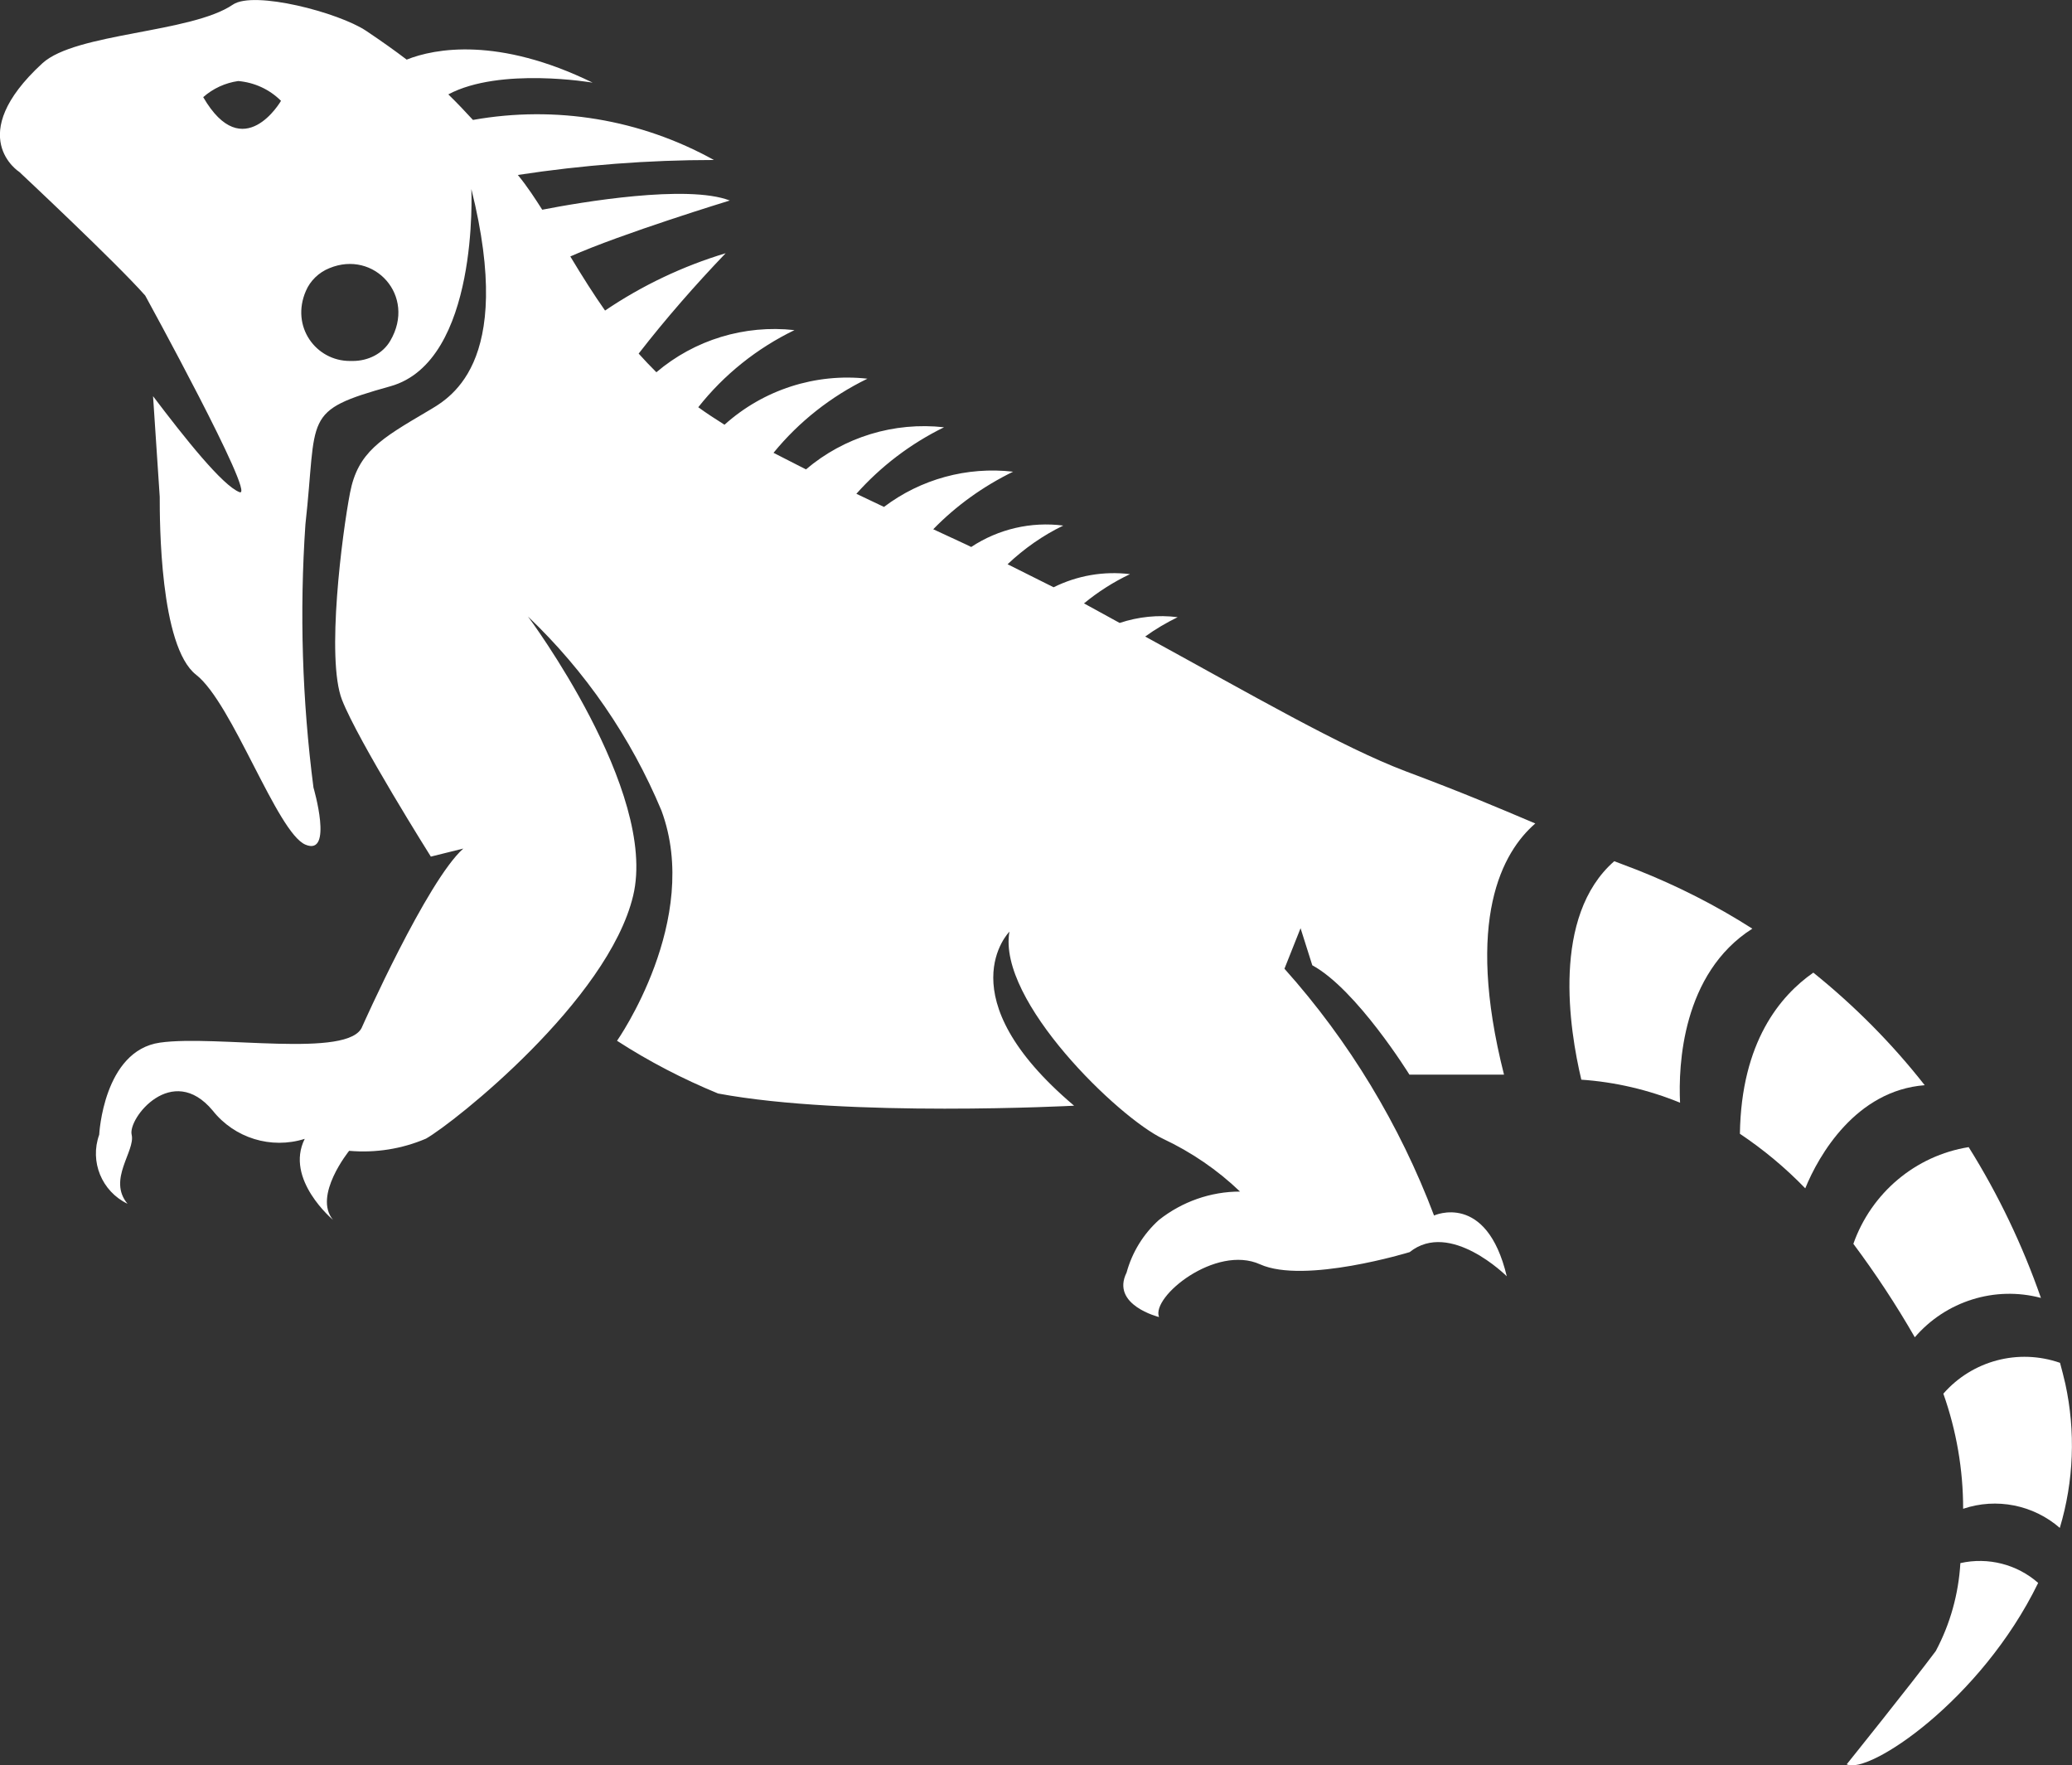 <svg enable-background="new 0 0 90.029 76.683" viewBox="0 0 90.03 76.68" xmlns="http://www.w3.org/2000/svg"><rect x="0" y="0" width="90.03" height="76.68" fill="#333333" stroke="none"/><g fill="#fff"><path d="m 83.63 47.14 c -1.42 -1.81 -3.05 -3.45 -4.84 -4.89 -1.43 1 -3.13 3 -3.19 7 1.03 .69 1.98 1.48 2.84 2.37 .58 -1.43 2.2 -4.25 5.19 -4.48 z"/><path d="m 80.53 54.03 c .97 1.3 1.86 2.65 2.67 4.06 1.35 -1.57 3.48 -2.24 5.48 -1.71 -.8 -2.29 -1.85 -4.49 -3.14 -6.55 -2.31 .37 -4.23 1.99 -5.01 4.2 z"/><path d="m 89.74 60.11 c -.07 -.31 -.15 -.61 -.23 -.91 -1.81 -.63 -3.81 -.1 -5.07 1.34 .57 1.61 .86 3.3 .86 5 1.45 -.49 3.05 -.17 4.2 .83 .61 -2.03 .69 -4.19 .24 -6.26 z"/><path d="m 76.14 40.34 c -1.58 -1.01 -3.26 -1.86 -5 -2.55 l -1 -.38 c -2.73 2.39 -1.95 7.3 -1.43 9.49 1.47 .1 2.92 .44 4.29 1 -.08 -1.62 .09 -5.62 3.14 -7.56 z"/><path d="m 85.18 67.9 c -.08 1.34 -.44 2.64 -1.07 3.82 -1.05 1.41 -3.87 4.92 -3.87 4.92 .94 .47 5.83 -2.77 8.32 -7.88 -.92 -.81 -2.18 -1.13 -3.38 -.86 z"/><path d="m 49.76 27.65 c .44 -.32 .92 -.6 1.41 -.84 -.85 -.11 -1.71 -.02 -2.52 .25 l -1.55 -.85 c .61 -.5 1.28 -.93 2 -1.27 -1.14 -.14 -2.29 .06 -3.32 .57 l -2 -1 c .72 -.68 1.53 -1.25 2.42 -1.68 -1.4 -.18 -2.82 .15 -4 .93 l -.27 -.13 -1.38 -.64 c 1 -1.03 2.18 -1.87 3.47 -2.5 -2 -.23 -4.01 .32 -5.61 1.53 l -1.2 -.57 c 1.07 -1.2 2.36 -2.18 3.81 -2.89 -2.17 -.24 -4.34 .42 -6 1.83 l -1.41 -.72 c 1.11 -1.36 2.5 -2.45 4.08 -3.22 -2.26 -.25 -4.52 .48 -6.21 2 -.4 -.25 -.78 -.5 -1.14 -.76 1.12 -1.42 2.55 -2.56 4.18 -3.35 -2.17 -.24 -4.34 .42 -6 1.83 -.26 -.26 -.52 -.53 -.77 -.81 1.18 -1.52 2.45 -2.97 3.78 -4.36 -1.86 .56 -3.63 1.4 -5.24 2.49 -.24 -.34 -.48 -.7 -.73 -1.09 s -.54 -.86 -.78 -1.26 c 2.25 -1 6.93 -2.43 6.93 -2.43 -1.85 -.71 -6.46 .07 -8.15 .4 -.3 -.47 -.64 -1 -1.06 -1.51 2.82 -.43 5.67 -.65 8.52 -.65 -3.19 -1.77 -6.88 -2.38 -10.47 -1.74 -.33 -.36 -.68 -.73 -1.07 -1.11 2.25 -1.2 6.27 -.51 6.27 -.51 -4.09 -2 -6.86 -1.49 -8.08 -1 -.51 -.39 -1.09 -.8 -1.76 -1.25 -1.2 -.8 -4.88 -1.76 -5.79 -1.14 -1.82 1.24 -6.83 1.22 -8.28 2.55 -3.45 3.17 -1 4.72 -1 4.72 s 4.22 3.95 5.47 5.37 c 0 0 4.84 8.82 4.1 8.54 s -2.39 -2.36 -3.76 -4.17 l .29 4.37 c 0 1.05 0 6.5 1.58 7.73 s 3.52 6.86 4.75 7.38 .35 -2.48 .35 -2.48 c -.49 -3.79 -.61 -7.62 -.35 -11.43 .53 -4.75 -.18 -4.92 3.69 -6 s 3.52 -8.57 3.52 -8.57 c 1.93 7.73 -1.05 9.14 -1.93 9.67 -2 1.18 -3 1.76 -3.34 3.52 s -1.05 7.21 -.35 9 3.86 6.81 3.86 6.81 l 1.41 -.35 c -1.58 1.41 -4.39 7.73 -4.39 7.73 -.53 1.41 -6.33 .35 -8.79 .7 s -2.64 4 -2.64 4 c -.42 1.17 .11 2.46 1.23 3 -.88 -1.05 .35 -2.29 .18 -3 s 1.76 -3.16 3.52 -1.05 c .95 1.2 2.54 1.69 4 1.23 -.88 1.76 1.23 3.52 1.23 3.52 -.88 -1.05 .7 -3 .7 -3 1.14 .1 2.29 -.08 3.34 -.53 1.23 -.7 7.91 -6 9 -10.55 s -4.57 -12.13 -4.57 -12.13 c 2.5 2.38 4.47 5.25 5.8 8.43 1.76 4.75 -1.93 10 -1.93 10 1.39 .9 2.86 1.66 4.39 2.29 5.62 1.05 15.47 .53 15.47 .53 -5.62 -4.75 -2.81 -7.56 -2.81 -7.56 -.53 3 4.75 8.09 6.68 9 1.23 .58 2.36 1.35 3.34 2.29 -1.28 0 -2.52 .44 -3.52 1.23 -.68 .61 -1.17 1.41 -1.41 2.29 -.7 1.41 1.41 1.93 1.41 1.93 -.35 -.88 2.46 -3.16 4.39 -2.29 s 6.5 -.53 6.5 -.53 c 1.76 -1.41 4.22 1.05 4.22 1.05 -.88 -3.69 -3.16 -2.64 -3.16 -2.64 -1.49 -3.94 -3.69 -7.58 -6.5 -10.72 l .7 -1.76 .51 1.61 c 1.93 1.05 4.22 4.75 4.22 4.75 h 4.11 c -1.71 -6.75 -.07 -9.67 1.36 -10.91 -1.75 -.74 -3.08 -1.31 -5.64 -2.27 -2.77 -1.05 -6.63 -3.29 -11.31 -5.85 z m -40.93 -23.43 c .43 -.38 .96 -.62 1.52 -.7 .7 .06 1.36 .36 1.86 .86 0 0 -1.64 2.84 -3.38 -.16 z m 6.37 11.46 c -1.47 0 -2.58 -1.49 -1.91 -3.04 .19 -.45 .57 -.81 1.02 -.99 1.95 -.81 3.79 1.2 2.65 3.15 -.33 .57 -.97 .88 -1.63 .88 z"/></g></svg>